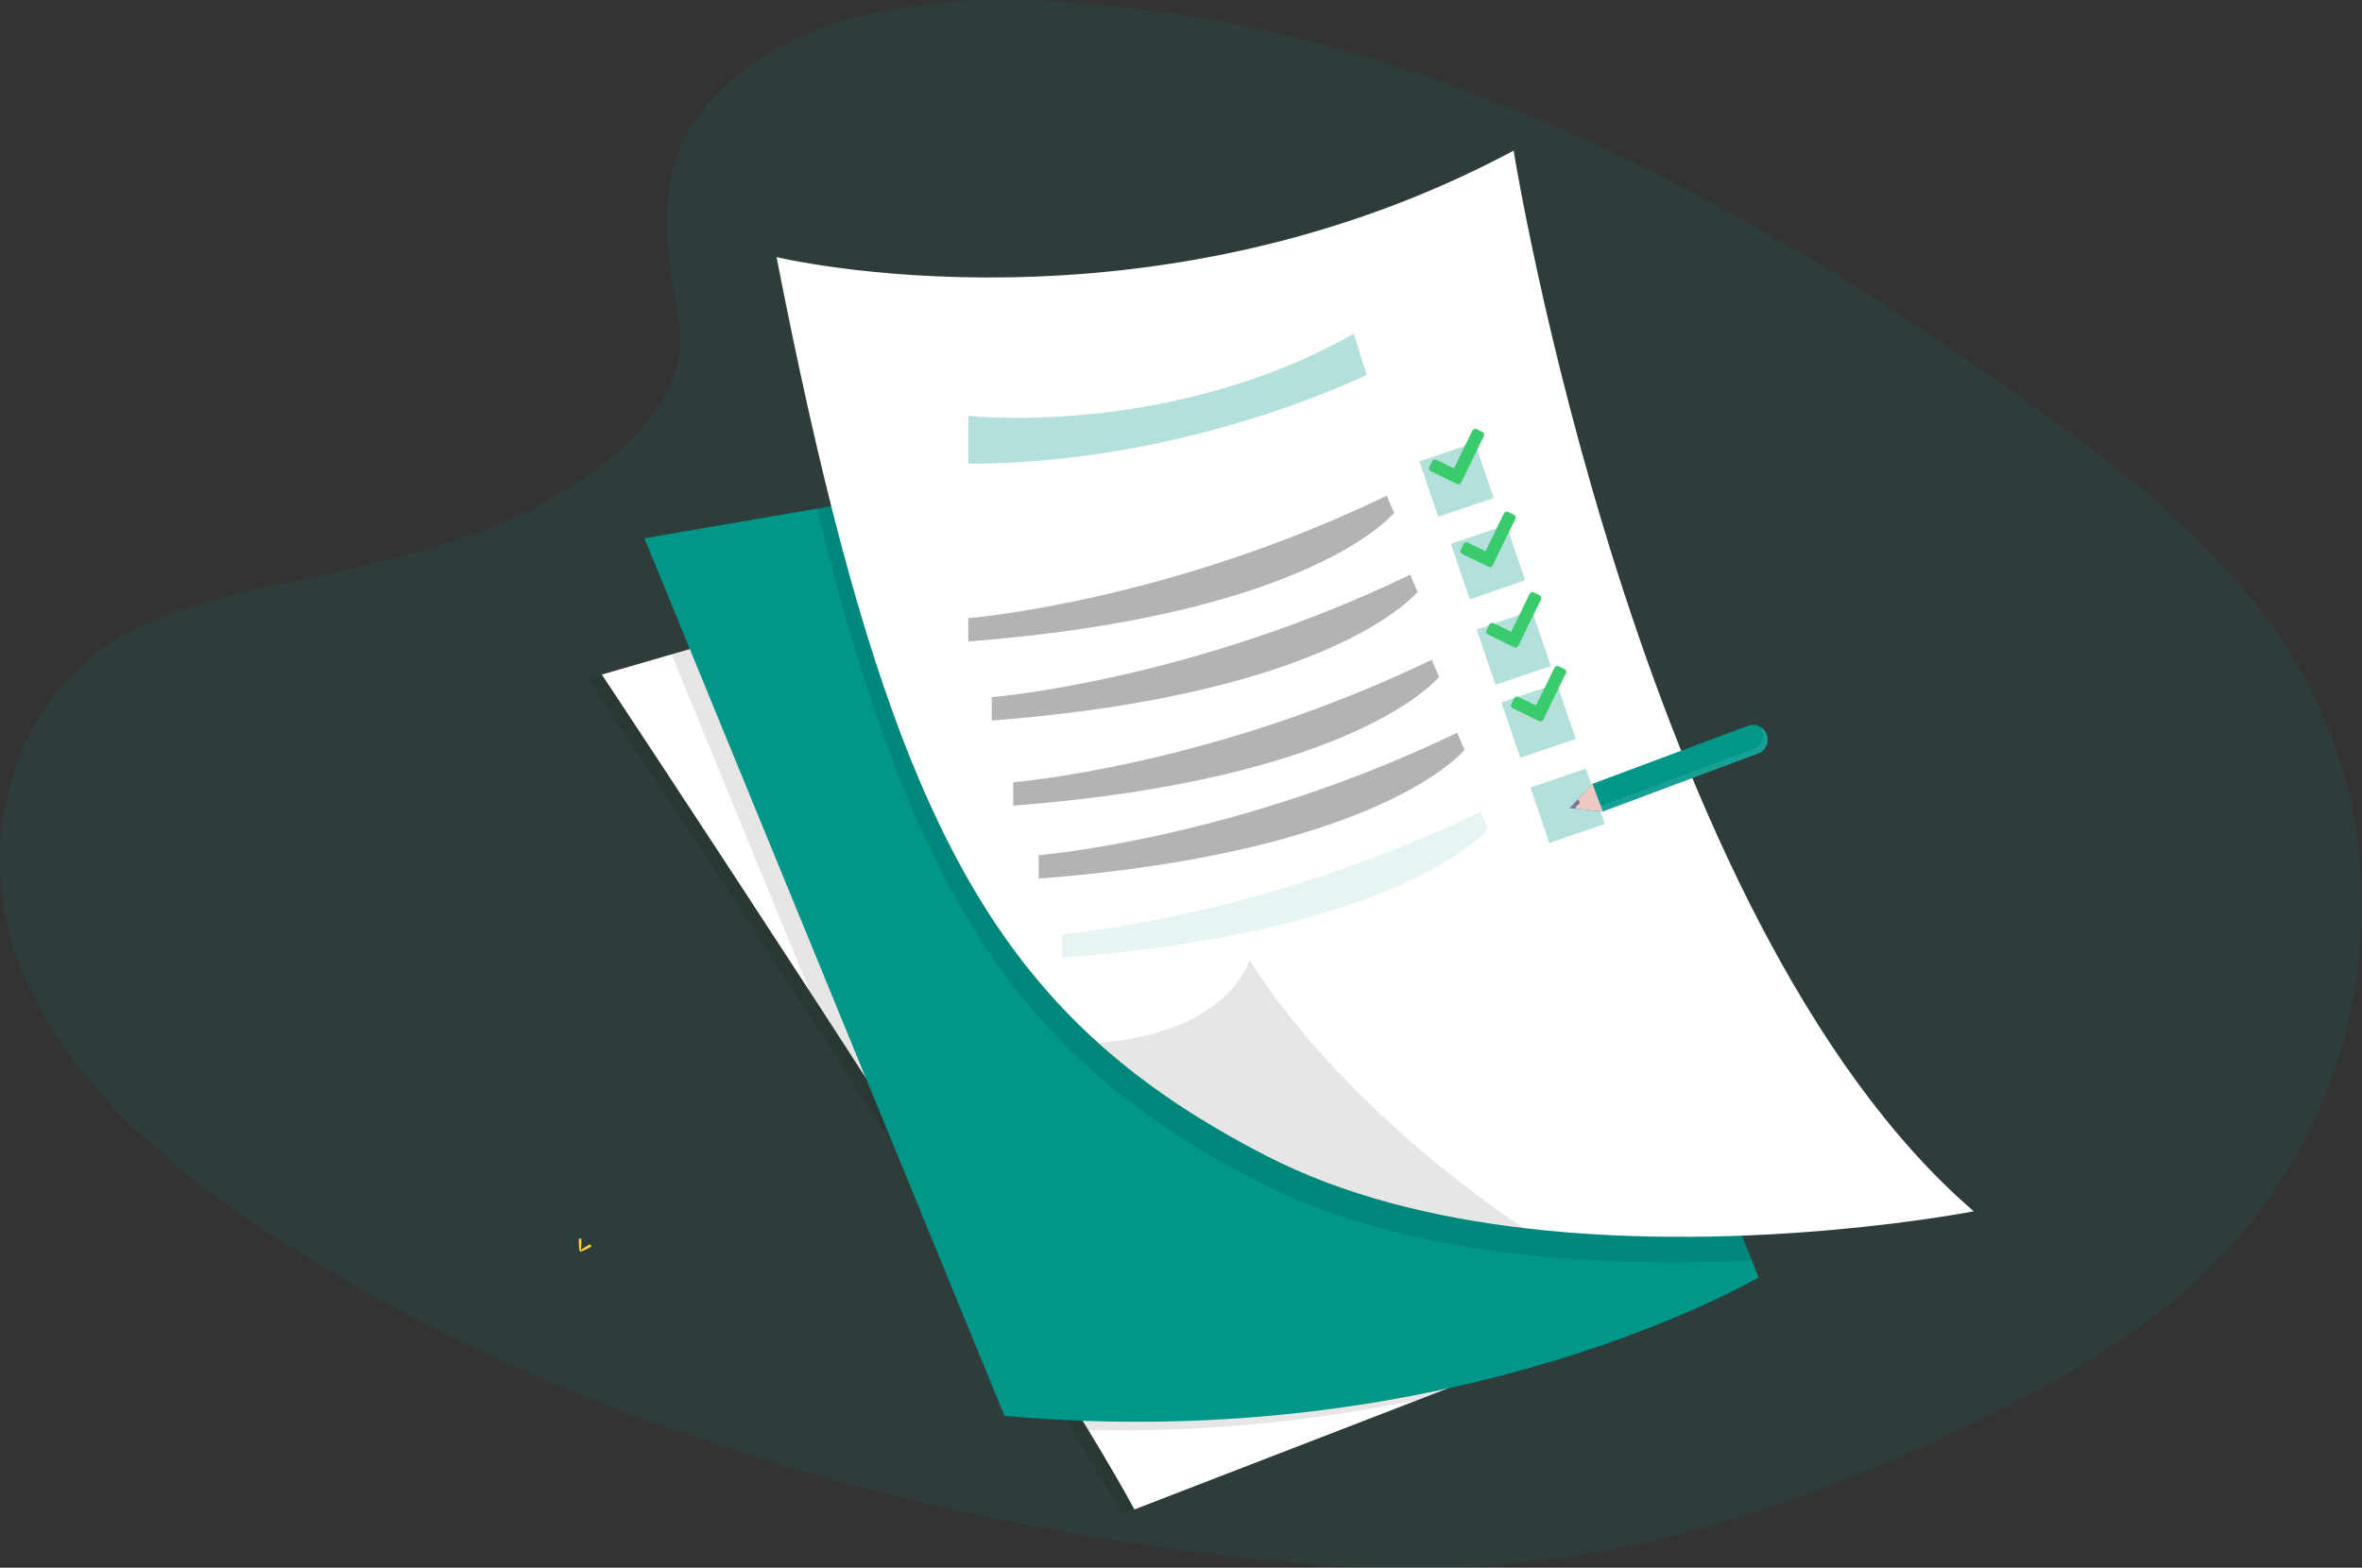 <svg xmlns="http://www.w3.org/2000/svg" viewBox="0 0 506.793 336.444">
  <rect x="0" y="0" width="506.793" height="336.444" fill="#333333" stroke="none"/>
  <defs>
    <style>
      .cls-1, .cls-5, .cls-6 {
        fill: #009688;
      }

      .cls-1, .cls-3, .cls-8 {
        opacity: 0.1;
      }

      .cls-2 {
        fill: #6c63ff;
      }

      .cls-4, .cls-8 {
        fill: #fff;
      }

      .cls-6, .cls-7 {
        opacity: 0.3;
      }

      .cls-9 {
        fill: #efc8c4;
      }

      .cls-10 {
        fill: #727a9c;
      }

      .cls-11 {
        fill: #3acc6c;
      }

      .cls-12 {
        fill: #ffd037;
      }
    </style>
  </defs>
  <g id="Group_1046" data-name="Group 1046" transform="translate(-693 -231.614)">
    <path id="Path_1043" data-name="Path 1043" class="cls-1" d="M178.779,69.41C195.973,53.923,222.965,50.769,247.532,52,324.7,55.874,394.354,93.49,454.607,136.04c21.812,15.4,43.287,32.019,57.459,53.217,28.826,43.182,20.273,103-19.8,138.576-13.637,12.106-30.168,21.383-47.138,29.611-30.172,14.624-62.722,26.361-96.974,29.7-24.422,2.382-49.125.439-73.424-2.877-67.832-9.29-134.414-29.826-190.223-64.977-24.488-15.413-47.559-34.576-57.647-59.525s-3.632-56.533,21.361-71.293c10.338-6.106,22.694-8.86,34.8-11.452,17.812-3.807,35.905-7.566,51.98-15.312,16.6-8,36.256-23.475,32.971-41.186C164.436,101.539,161.607,84.849,178.779,69.41Z" transform="translate(670.703 179.854)"/>
    <path id="Path_774" data-name="Path 774" class="cls-2" d="M279,497.039s4.319-3.095,8.788-1.183c0,0-1.25,2.657-6.818,2.624Z" transform="translate(568.918 -83.783)"/>
    <path id="Path_810" data-name="Path 810" class="cls-2" d="M320.84,435.594s5.044-1.666,8.747,1.487c0,0-1.987,2.166-7.293.475Z" transform="translate(544.505 -48.727)"/>
    <path id="Path_811" data-name="Path 811" class="cls-2" d="M317.71,436.23s-2.641,4.611-.287,8.863c0,0,2.5-1.512,1.92-7.047Z" transform="translate(547.068 -49.355)"/>
    <path id="Path_812" data-name="Path 812" class="cls-2" d="M309.75,418.7s1.458-4.132,10.6-.162c0,0-.687,2.736-4.382,3.12S311.041,420.544,309.75,418.7Z" transform="translate(550.976 -38.026)"/>
    <path id="Path_813" data-name="Path 813" class="cls-2" d="M303.6,420.89s-4.373.208-3.2,10.109c0,0,2.82.125,4.248-3.3S305,422.656,303.6,420.89Z" transform="translate(556.549 -40.404)"/>
    <path id="Path_814" data-name="Path 814" class="cls-2" d="M299.3,396.5s1.329-7.081,10.867-3.749c0,0-1,6.468-9.6,5.881Z" transform="translate(557.073 -23.465)"/>
    <path id="Path_815" data-name="Path 815" class="cls-2" d="M288.94,374.072s3.457-7.5,12.554-2.532c0,0-1.8,6.81-11.475,4.84Z" transform="translate(563.118 -10.618)"/>
    <path id="Path_816" data-name="Path 816" class="cls-2" d="M282.9,352.086s4.311-7.081,13.328-2.162c0,0-4.165,6.273-13.066,3.749Z" transform="translate(566.643 2.018)"/>
    <path id="Path_828" data-name="Path 828" class="cls-2" d="M285.964,402.227s-6.664-2.766-9.084,7.047c0,0,5.96,2.7,10.175-4.819Z" transform="translate(570.155 -29.305)"/>
    <path id="Path_849" data-name="Path 849" class="cls-3" d="M432.206,501.747l-41.78,16.165-61.068,23.6c-2.3-4.278-5.7-10.129-9.909-17.077-14.461-23.97-38.394-61.251-59.694-94.014-24.007-36.915-44.666-68.086-44.666-68.086L230.047,358l122.17-35.432Z" transform="translate(604.209 14.965)"/>
    <path id="Path_850" data-name="Path 850" class="cls-4" d="M434.206,494.747l-41.78,16.165-61.068,23.6c-2.3-4.278-5.7-10.129-9.909-17.077-14.461-23.97-38.394-61.252-59.694-94.014-24.007-36.915-44.666-68.086-44.666-68.086L232.047,351l122.17-35.432Z" transform="translate(605.043 21.049)"/>
    <path id="Path_851" data-name="Path 851" class="cls-3" d="M455.16,494.747l-41.78,16.165a314.218,314.218,0,0,1-70.977,6.527c-14.461-23.97-38.394-61.251-59.694-94.014L253,351,375.17,315.57Z" transform="translate(584.089 21.049)"/>
    <path id="Path_852" data-name="Path 852" class="cls-5" d="M478.075,459.719s-64.908,38.394-161.813,29.73L239,301.109l37.023-6.36L404.007,272.77l72.618,183.309Z" transform="translate(592.258 46.023)"/>
    <path id="Path_853" data-name="Path 853" class="cls-3" d="M528.515,456.079a307.3,307.3,0,0,1-50.756-1.441c-19.251-2.257-38.594-6.931-55.212-15.486C408.67,432,396.8,424.233,386.453,414.907c-26.911-24.207-43.567-58.836-58.523-120.158L455.914,272.77Z" transform="translate(540.368 46.023)"/>
    <path id="Path_854" data-name="Path 854" class="cls-4" d="M563.96,368.709s-47.865,9.38-96.538,3.6c-19.251-2.27-38.614-6.931-55.212-15.486-13.878-7.151-25.744-14.919-36.094-24.245-33.321-29.988-50.9-75.9-69.036-168.648,0,0,79.553,19.2,158.152-22.854C465.232,141.08,491.742,306.546,563.96,368.709Z" transform="translate(552.534 122.863)"/>
    <path id="Path_855" data-name="Path 855" class="cls-3" d="M564.136,615.64c-19.251-2.27-38.614-6.931-55.212-15.486C495.046,593,483.18,585.235,472.83,575.91c28.36-2.3,32.438-17.81,32.438-17.81C526.293,591.47,564.136,615.64,564.136,615.64Z" transform="translate(455.82 -120.465)"/>
    <path id="Path_856" data-name="Path 856" class="cls-6" d="M405.85,253.057s42.734,4.877,82.731-17.6l2.741,8.8s-38.264,19.08-85.471,19.08Z" transform="translate(494.902 67.793)"/>
    <path id="Path_857" data-name="Path 857" class="cls-7" d="M405.85,345.176s42.484-3.428,89.778-26.286l1.6,3.657s-17.406,21.9-91.377,27.627Z" transform="translate(494.902 19.112)"/>
    <path id="Path_858" data-name="Path 858" class="cls-7" d="M417.94,385.862s42.484-3.428,89.778-26.282l1.6,3.657s-17.4,21.925-91.377,27.652Z" transform="translate(487.848 -4.63)"/>
    <path id="Path_859" data-name="Path 859" class="cls-7" d="M429,429.712s42.484-3.428,89.778-26.282l1.6,3.657S502.951,429,429,434.739Z" transform="translate(481.395 -30.217)"/>
    <path id="Path_860" data-name="Path 860" class="cls-7" d="M442.13,467.292s42.484-3.428,89.778-26.281l1.6,3.657s-17.4,21.917-91.377,27.656Z" transform="translate(473.733 -52.144)"/>
    <path id="Path_861" data-name="Path 861" class="cls-1" d="M454.23,508.012s42.484-3.428,89.778-26.282l1.6,3.657S528.2,507.3,454.23,513.039Z" transform="translate(466.673 -75.904)"/>
    <rect id="Rectangle_2632" data-name="Rectangle 2632" class="cls-6" width="12.558" height="12.558" transform="translate(997.549 330.642) rotate(-18.8)"/>
    <rect id="Rectangle_2633" data-name="Rectangle 2633" class="cls-6" width="12.558" height="12.558" transform="translate(1004.312 348.328) rotate(-18.8)"/>
    <rect id="Rectangle_2634" data-name="Rectangle 2634" class="cls-6" width="12.558" height="12.558" transform="translate(1015.153 382.356) rotate(-18.8)"/>
    <rect id="Rectangle_2635" data-name="Rectangle 2635" class="cls-6" width="12.558" height="12.558" transform="translate(1021.374 400.619) rotate(-18.8)"/>
    <rect id="Rectangle_2636" data-name="Rectangle 2636" class="cls-6" width="12.558" height="12.558" transform="translate(1009.825 366.7) rotate(-18.8)"/>
    <path id="Path_892" data-name="Path 892" class="cls-5" d="M720.523,449.623l33.321-12.445a3.165,3.165,0,0,1,4.078,1.858h0a3.169,3.169,0,0,1-1.862,4.078l-33.32,12.449-7.139-.716Z" transform="translate(314.165 -49.79)"/>
    <path id="Path_893" data-name="Path 893" class="cls-8" d="M756.9,438.721h0a3.174,3.174,0,0,1-1.862,4.082l-33.32,12.445-5.365-.537-.771.833,7.139.716,33.32-12.449a3.169,3.169,0,0,0,1.862-4.078h0a3.156,3.156,0,0,0-1.3-1.583,3.447,3.447,0,0,1,.292.571Z" transform="translate(314.177 -50.475)"/>
    <path id="Path_894" data-name="Path 894" class="cls-9" d="M698.223,415.58l2.22,5.939-5.86-.587L693.3,420.8l1.754-1.858Z" transform="translate(336.465 -15.748)"/>
    <path id="Path_895" data-name="Path 895" class="cls-10" d="M717.361,475.42a1.27,1.27,0,0,1,.342.375.538.538,0,0,1,0,.579,1.307,1.307,0,0,1-.325.229,1.062,1.062,0,0,0-.475.8l-1.283-.129Z" transform="translate(314.153 -72.222)"/>
    <path id="Path_896" data-name="Path 896" class="cls-11" d="M649.184,296.259l-5.619-2.741a.679.679,0,0,1-.312-.908l.6-1.225a.675.675,0,0,1,.908-.312l3.786,1.845,3.953-8.105a.683.683,0,0,1,.908-.317l1.224.6a.675.675,0,0,1,.313.908l-4.848,9.942a.679.679,0,0,1-.908.312Z" transform="translate(356.419 39.219)"/>
    <path id="Path_897" data-name="Path 897" class="cls-11" d="M678.654,380.417l-5.619-2.741a.679.679,0,0,1-.312-.908l.6-1.225a.683.683,0,0,1,.912-.312l3.782,1.845,3.948-8.114a.683.683,0,0,1,.908-.317l1.22.6a.679.679,0,0,1,.316.908l-4.848,9.942a.687.687,0,0,1-.912.312Z" transform="translate(339.224 -9.882)"/>
    <path id="Path_898" data-name="Path 898" class="cls-11" d="M665.422,338.924l-5.619-2.741a.683.683,0,0,1-.317-.908l.6-1.225a.675.675,0,0,1,.908-.312l3.786,1.845,3.953-8.118a.679.679,0,0,1,.908-.312l1.225.6a.687.687,0,0,1,.312.912l-4.852,9.95a.679.679,0,0,1-.908.312Z" transform="translate(346.946 14.331)"/>
    <path id="Path_899" data-name="Path 899" class="cls-11" d="M691.454,418.428l-5.619-2.741a.679.679,0,0,1-.312-.908l.6-1.224a.679.679,0,0,1,.908-.312l3.786,1.845,3.953-8.105a.687.687,0,0,1,.912-.317l1.22.6a.675.675,0,0,1,.312.908l-4.844,9.942A.687.687,0,0,1,691.454,418.428Z" transform="translate(331.755 -32.066)"/>
    <path id="Path_902" data-name="Path 902" class="cls-12" d="M205.781,702.248c0,1.137-.129,2.083-.287,2.083s-.283-.925-.283-2.083.158-.6.317-.6S205.781,701.107,205.781,702.248Z" transform="translate(611.975 -204.146)"/>
    <path id="Path_903" data-name="Path 903" class="cls-12" d="M207.632,705.423c-1,.546-1.874.879-1.949.737s.675-.691,1.666-1.25.6-.15.679,0S208.636,704.878,207.632,705.423Z" transform="translate(611.701 -205.962)"/>
  </g>
</svg>
